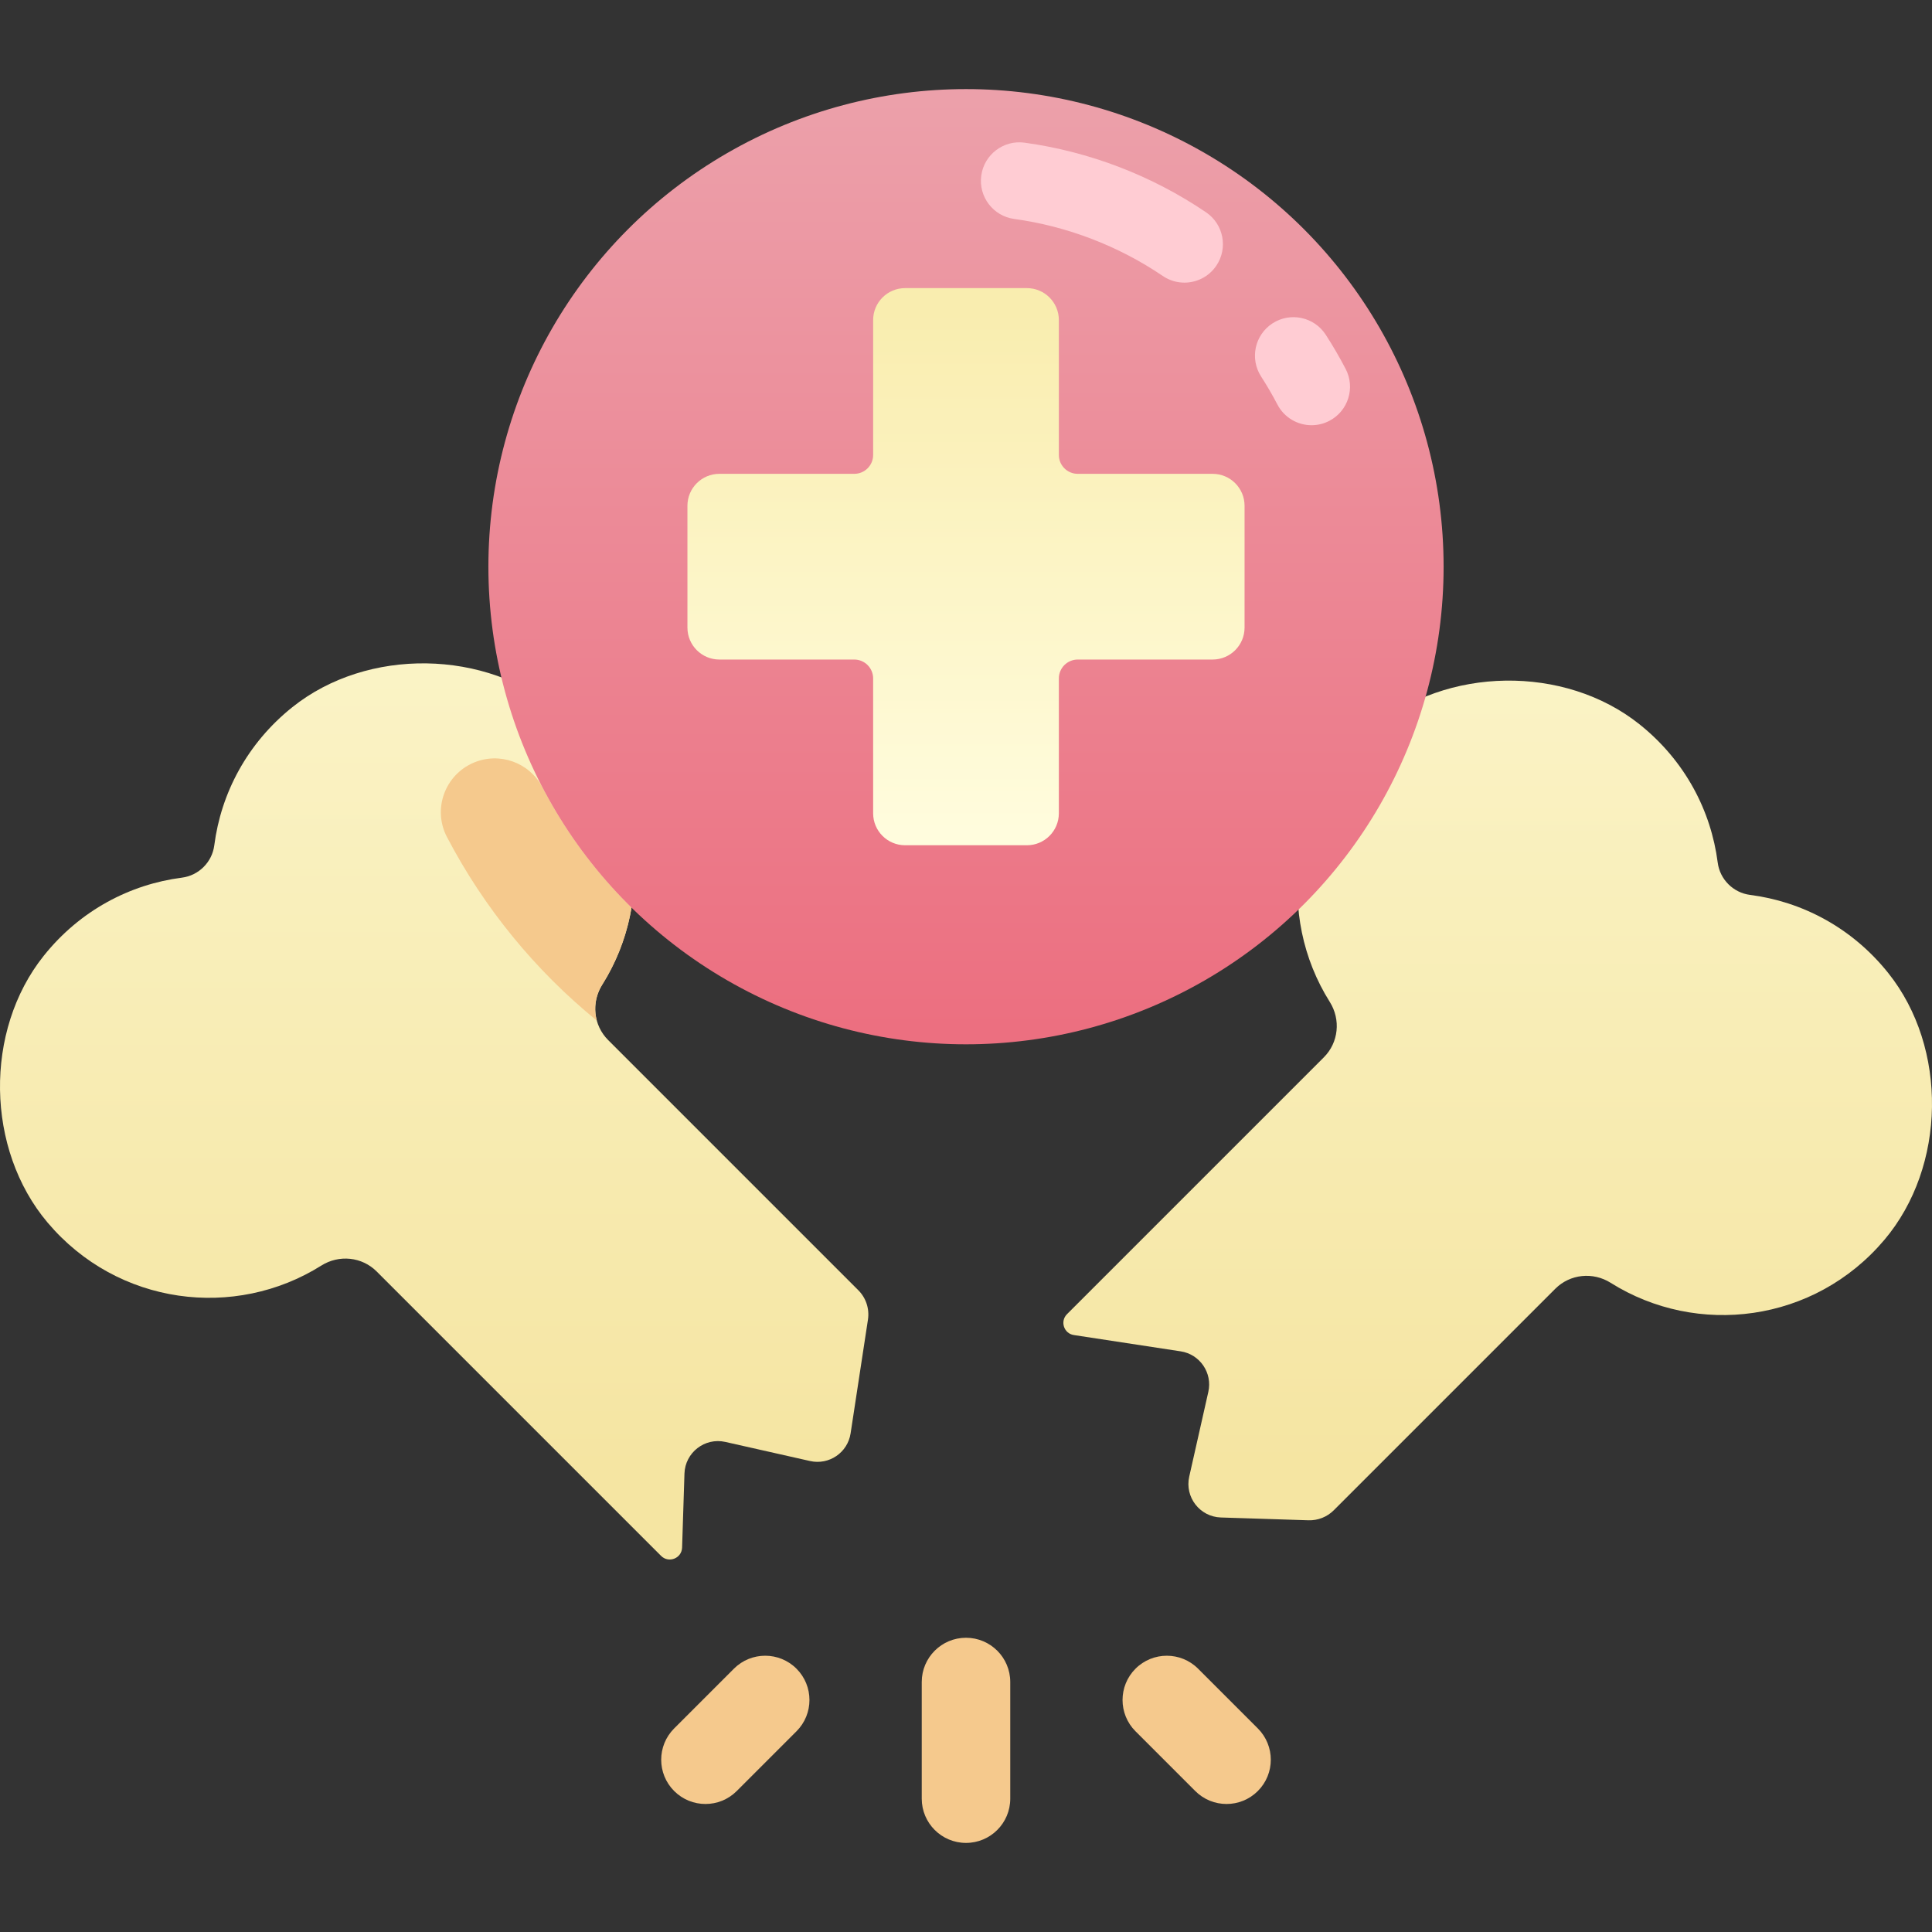 <svg id="Capa_1" enable-background="new 0 0 502 502" height="512" viewBox="0 0 502 502" width="512" xmlns="http://www.w3.org/2000/svg" xmlns:xlink="http://www.w3.org/1999/xlink"><rect x="0" y="0" width="502" height="502" fill="#333333" stroke="none"/><linearGradient id="lg1"><stop offset="0" stop-color="#f5e5a2"/><stop offset="1" stop-color="#fcf7cf"/></linearGradient><linearGradient id="SVGID_1_" gradientUnits="userSpaceOnUse" x1="389.151" x2="389.151" xlink:href="#lg1" y1="380.138" y2="120.654"/><linearGradient id="SVGID_2_" gradientUnits="userSpaceOnUse" x1="112.813" x2="112.813" xlink:href="#lg1" y1="381.292" y2="117.559"/><linearGradient id="SVGID_3_" gradientUnits="userSpaceOnUse" x1="251" x2="251" y1="267.099" y2="25.567"><stop offset="0" stop-color="#ec6f80"/><stop offset="1" stop-color="#eca0aa"/></linearGradient><linearGradient id="SVGID_4_" gradientUnits="userSpaceOnUse" x1="251" x2="251" y1="81.196" y2="215.789"><stop offset="0" stop-color="#f9edaf"/><stop offset="1" stop-color="#fffcdd"/></linearGradient><g><path d="m426.017 188.213c-19.473-15.555-50.302-15.08-69.335 1.01-21.559 18.225-25.273 48.673-11.156 71.117 2.887 4.59 2.295 10.546-1.539 14.38l-66.744 66.744c-1.855 1.855-.813 5.031 1.78 5.426l27.76 4.235c4.993.762 8.294 5.598 7.184 10.525l-4.963 22.022c-1.202 5.335 2.752 10.446 8.219 10.621l22.761.728c2.459.079 4.841-.864 6.581-2.604l57.56-57.56c3.834-3.834 9.79-4.426 14.38-1.539 22.445 14.118 52.893 10.402 71.119-11.158 16.091-19.034 16.564-49.864 1.007-69.337-9.43-11.804-22.413-18.563-35.921-20.302-4.354-.561-7.826-4.032-8.387-8.387-1.74-13.506-8.501-26.49-20.306-35.921z" fill="url(#SVGID_1_)"/><path d="m188.468 374.663 22.022 4.963c4.928 1.111 9.764-2.19 10.525-7.184l4.509-29.559c.427-2.8-.503-5.637-2.506-7.639l-65.005-65.005c-3.834-3.834-4.426-9.791-1.539-14.38 14.117-22.444 10.402-52.892-11.156-71.118-19.033-16.09-49.862-16.566-69.335-1.01-11.805 9.43-18.566 22.414-20.305 35.923-.561 4.354-4.033 7.826-8.387 8.387-13.508 1.739-26.491 8.499-35.921 20.302-15.557 19.473-15.083 50.303 1.007 69.337 18.225 21.56 48.674 25.275 71.119 11.158 4.59-2.887 10.546-2.295 14.38 1.539l73.895 73.895c1.981 1.981 5.372.64 5.461-2.16l.615-19.229c.176-5.467 5.286-9.422 10.621-8.22z" fill="url(#SVGID_2_)"/><path d="m164.09 235.821c-9.271-9.098-17.114-19.642-23.173-31.265-3.369-6.462-11.145-9.236-17.85-6.382-7.487 3.187-10.709 12.086-6.94 19.298 9.637 18.441 22.941 34.675 38.948 47.718-.846-3.078-.4-6.47 1.4-9.331 3.906-6.209 6.44-13.032 7.615-20.038z" fill="#f5c98d"/><g><circle cx="251" cy="147.248" fill="url(#SVGID_3_)" r="124.099"/><path d="m275.128 118.211v-35.044c0-4.586-3.718-8.303-8.303-8.303h-31.649c-4.586 0-8.303 3.718-8.303 8.303v35.043c0 2.711-2.198 4.909-4.909 4.909h-35.044c-4.586 0-8.303 3.718-8.303 8.303v31.649c0 4.586 3.718 8.303 8.303 8.303h35.043c2.711 0 4.909 2.198 4.909 4.909v35.043c0 4.586 3.718 8.303 8.303 8.303h31.649c4.586 0 8.303-3.718 8.303-8.303v-35.043c0-2.711 2.198-4.909 4.909-4.909h35.043c4.586 0 8.303-3.718 8.303-8.303v-31.649c0-4.586-3.718-8.303-8.303-8.303h-35.043c-2.71.001-4.908-2.197-4.908-4.908z" fill="url(#SVGID_4_)"/></g><g fill="#f5c98d"><path d="m183.302 468.737c-2.943 0-5.886-1.123-8.132-3.368-4.491-4.491-4.491-11.772 0-16.264l15.522-15.522c4.491-4.491 11.772-4.489 16.263 0 4.491 4.491 4.491 11.772 0 16.264l-15.522 15.521c-2.245 2.246-5.188 3.369-8.131 3.369z"/><path d="m318.698 468.737c-2.943 0-5.886-1.123-8.132-3.368l-15.522-15.521c-4.491-4.491-4.491-11.772 0-16.264 4.491-4.49 11.773-4.49 16.263 0l15.522 15.522c4.491 4.491 4.491 11.772 0 16.264-2.245 2.244-5.188 3.367-8.131 3.367z"/><path d="m251 478.852c-6.351 0-11.5-5.148-11.5-11.5v-30.306c0-6.352 5.149-11.5 11.5-11.5s11.5 5.148 11.5 11.5v30.306c0 6.351-5.149 11.5-11.5 11.5z"/></g><g fill="#ffccd3"><path d="m340.79 110.487c-3.607 0-7.089-1.957-8.874-5.375-1.293-2.477-2.718-4.925-4.236-7.275-2.996-4.64-1.665-10.83 2.975-13.826 4.639-2.996 10.829-1.664 13.826 2.975 1.852 2.867 3.59 5.853 5.166 8.873 2.555 4.896.658 10.938-4.239 13.492-1.478.771-3.06 1.136-4.618 1.136z"/><path d="m307.747 73.439c-1.933 0-3.885-.559-5.605-1.726-11.514-7.813-24.872-12.94-38.628-14.825-5.472-.75-9.299-5.794-8.549-11.266s5.799-9.304 11.265-8.549c16.791 2.302 33.093 8.557 47.142 18.089 4.57 3.101 5.761 9.32 2.66 13.89-1.934 2.851-5.082 4.387-8.285 4.387z"/></g></g></svg>